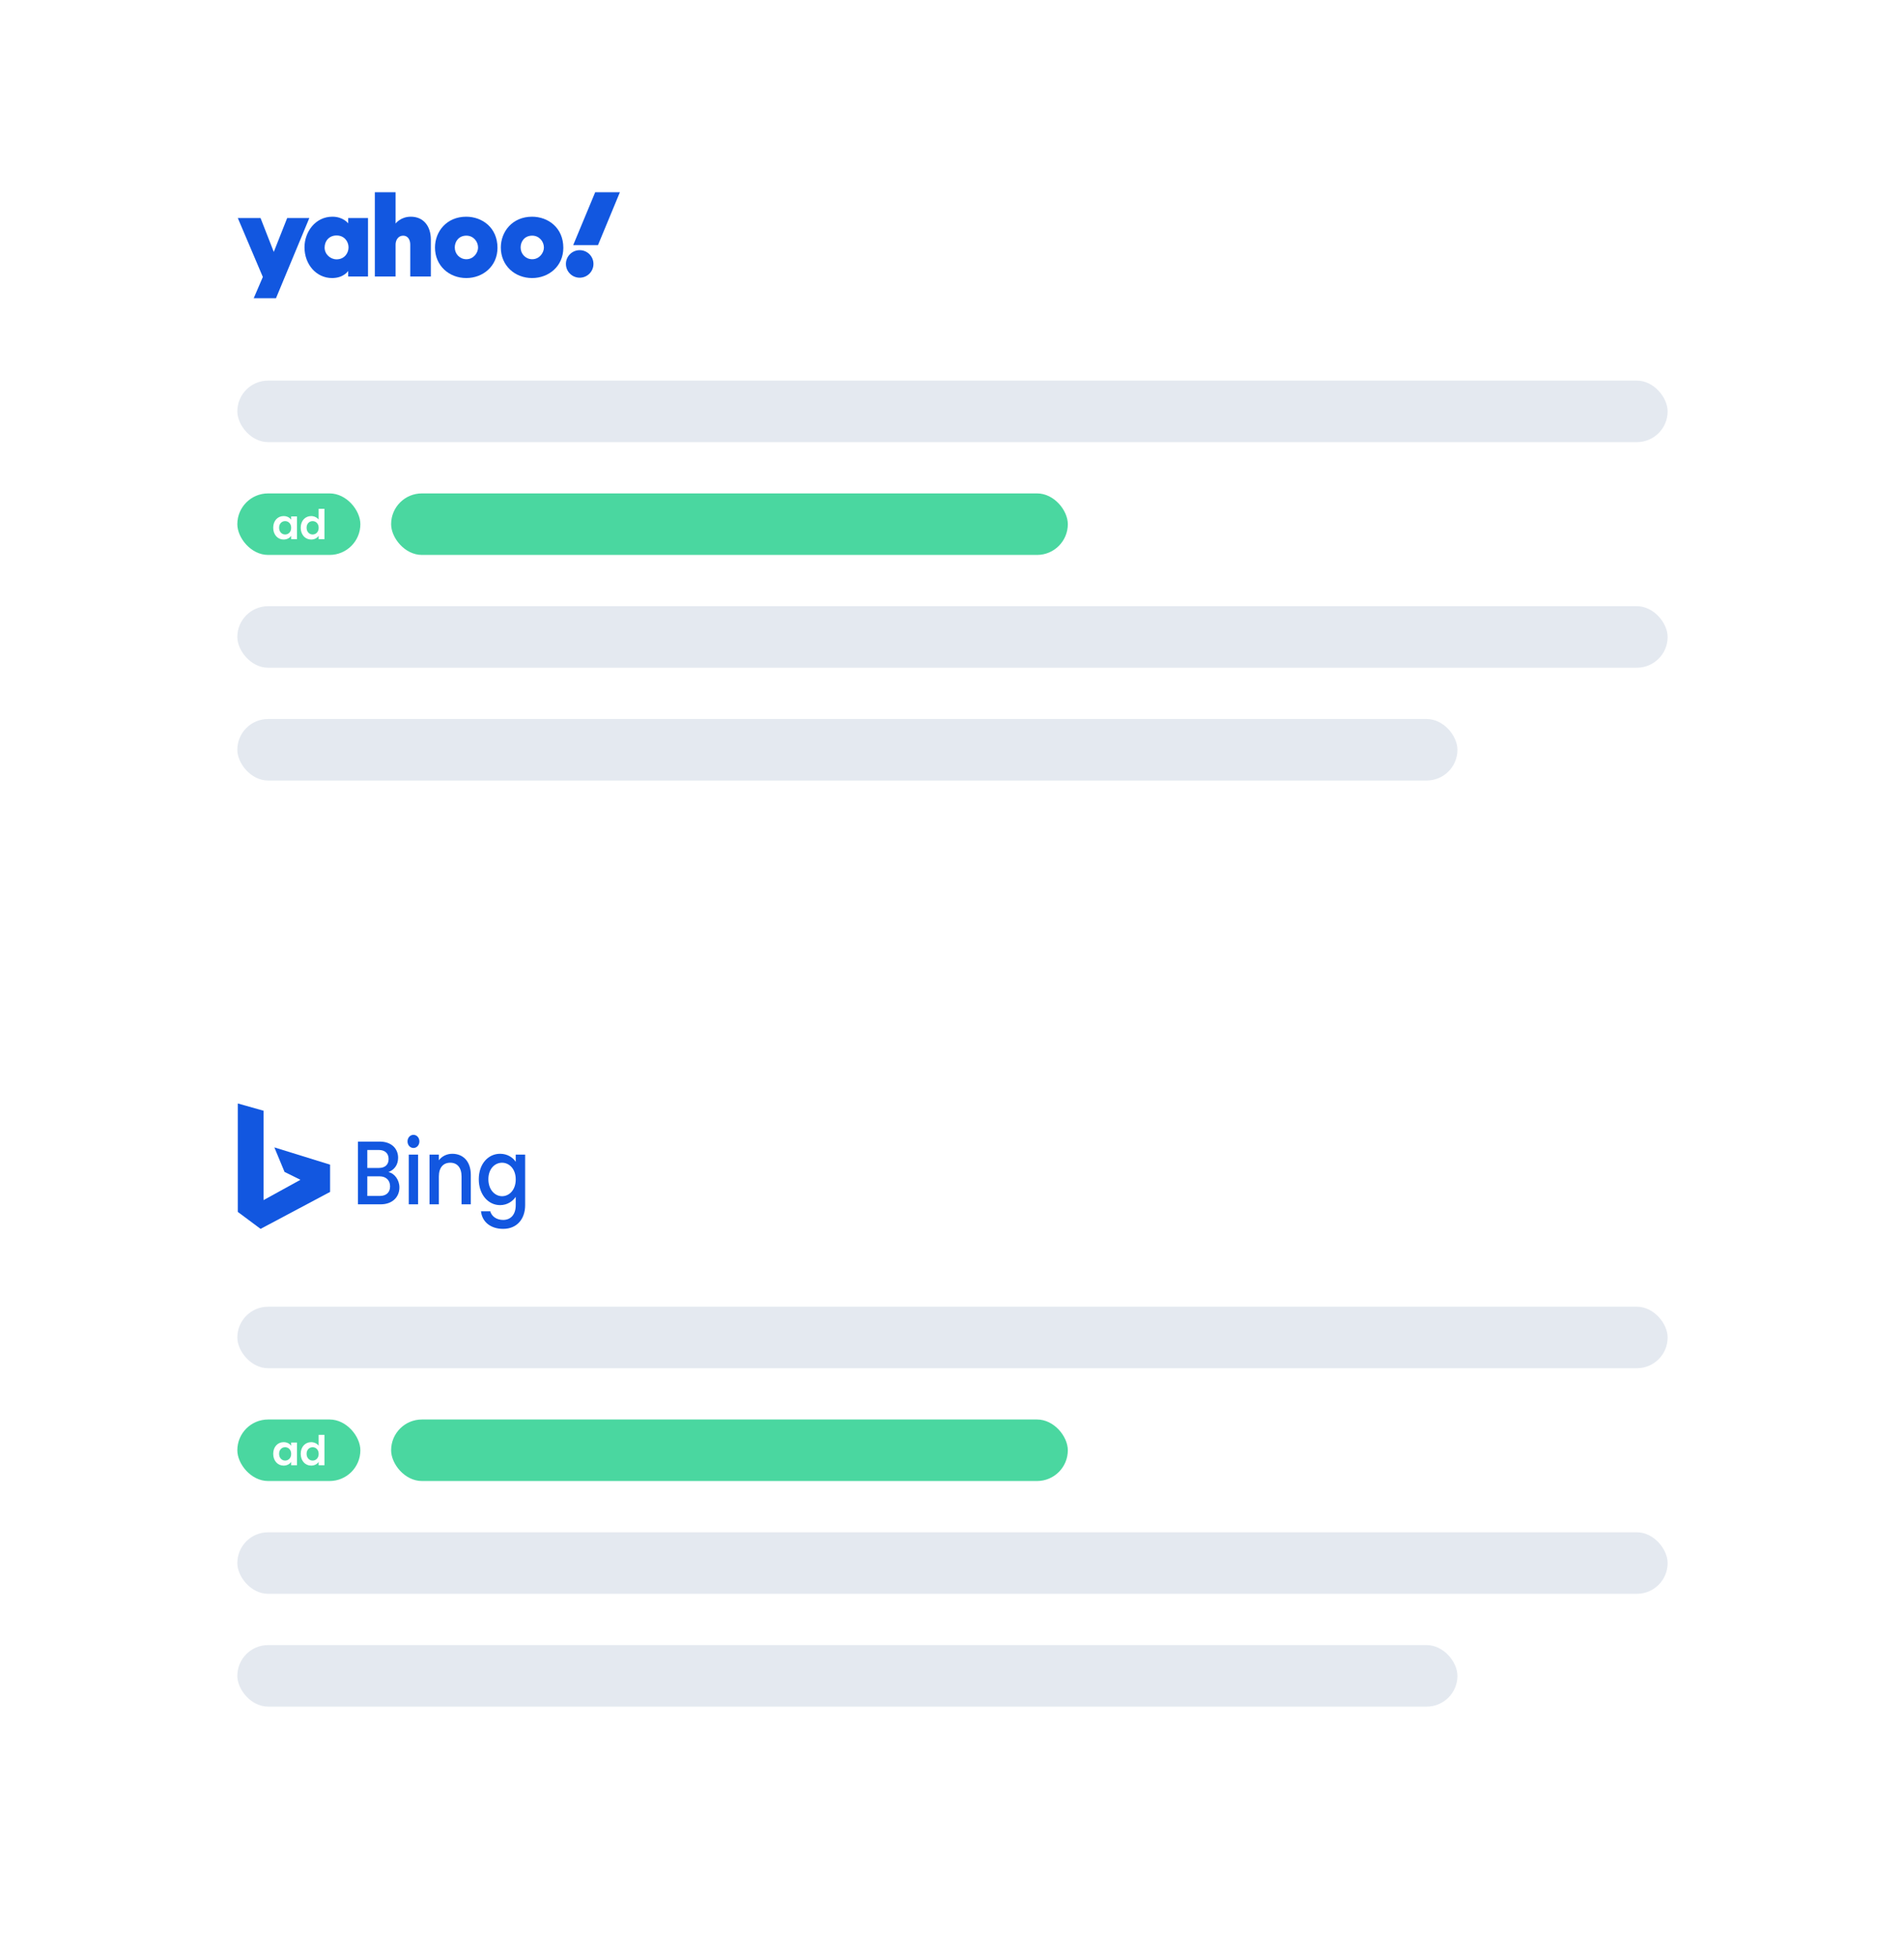 <svg width="366" height="376" viewBox="0 0 366 376" fill="none" xmlns="http://www.w3.org/2000/svg">
<g filter="url(#filter0_d)">
<rect x="20" y="16" width="325.2" height="157.673" rx="5" fill="white"/>
</g>
<rect x="45.621" y="73.156" width="274.942" height="11.825" rx="5.913" fill="#E4E9F0"/>
<rect x="45.621" y="116.516" width="274.942" height="11.825" rx="5.913" fill="#E4E9F0"/>
<rect x="45.621" y="138.196" width="234.538" height="11.825" rx="5.913" fill="#E4E9F0"/>
<rect x="75.184" y="94.836" width="130.08" height="11.825" rx="5.913" fill="#4AD7A0"/>
<rect x="45.621" y="94.836" width="23.651" height="11.825" rx="5.913" fill="#4AD7A0"/>
<path d="M52.519 101.432C52.519 102.798 53.405 103.705 54.514 103.705C55.21 103.705 55.709 103.374 55.97 102.995V103.634H57.087V99.261H55.97V99.885C55.709 99.522 55.226 99.19 54.522 99.19C53.405 99.19 52.519 100.066 52.519 101.432ZM55.97 101.448C55.97 102.277 55.416 102.734 54.807 102.734C54.213 102.734 53.651 102.261 53.651 101.432C53.651 100.603 54.213 100.161 54.807 100.161C55.416 100.161 55.97 100.619 55.97 101.448Z" fill="white"/>
<path d="M57.805 101.432C57.805 102.798 58.692 103.705 59.808 103.705C60.497 103.705 60.988 103.39 61.249 102.987V103.634H62.373V97.793H61.249V99.869C60.948 99.458 60.394 99.19 59.816 99.19C58.692 99.19 57.805 100.066 57.805 101.432ZM61.257 101.448C61.257 102.277 60.703 102.734 60.093 102.734C59.499 102.734 58.937 102.261 58.937 101.432C58.937 100.603 59.499 100.161 60.093 100.161C60.703 100.161 61.257 100.619 61.257 101.448Z" fill="white"/>
<path d="M45.713 41.91H50.083L52.627 48.419L55.204 41.91H59.459L53.052 57.32H48.771L50.525 53.236L45.713 41.91Z" fill="#1257e0"/>
<path d="M63.891 41.651C60.608 41.651 58.532 44.595 58.532 47.527C58.532 50.827 60.808 53.443 63.828 53.443C66.082 53.443 66.931 52.07 66.931 52.07V53.139H70.743V41.91H66.931V42.931C66.931 42.931 65.984 41.651 63.891 41.651ZM64.701 45.259C66.216 45.259 66.998 46.458 66.998 47.539C66.998 48.704 66.16 49.847 64.701 49.847C63.492 49.847 62.399 48.859 62.399 47.589C62.399 46.301 63.278 45.259 64.701 45.259Z" fill="#1257e0"/>
<path d="M72.056 53.139V36.951H76.042V42.969C76.042 42.969 76.989 41.652 78.972 41.652C81.397 41.652 82.819 43.459 82.819 46.042V53.139H78.861V47.014C78.861 46.14 78.445 45.296 77.502 45.296C76.542 45.296 76.042 46.153 76.042 47.014V53.139H72.056Z" fill="#1257e0"/>
<path d="M89.615 41.652C85.855 41.652 83.616 44.511 83.616 47.574C83.616 51.06 86.327 53.443 89.629 53.443C92.829 53.443 95.63 51.168 95.63 47.632C95.63 43.764 92.698 41.652 89.615 41.652ZM89.65 45.292C90.979 45.292 91.897 46.398 91.897 47.578C91.897 48.584 91.041 49.825 89.65 49.825C88.376 49.825 87.42 48.803 87.42 47.567C87.42 46.377 88.215 45.292 89.65 45.292Z" fill="#1257e0"/>
<path d="M102.271 41.652C98.511 41.652 96.272 44.511 96.272 47.574C96.272 51.06 98.983 53.443 102.285 53.443C105.486 53.443 108.286 51.168 108.286 47.632C108.286 43.764 105.354 41.652 102.271 41.652ZM102.307 45.292C103.635 45.292 104.554 46.398 104.554 47.578C104.554 48.584 103.698 49.825 102.307 49.825C101.032 49.825 100.076 48.803 100.076 47.567C100.076 46.377 100.871 45.292 102.307 45.292Z" fill="#1257e0"/>
<path d="M111.432 53.377C112.894 53.377 114.079 52.192 114.079 50.73C114.079 49.269 112.894 48.084 111.432 48.084C109.97 48.084 108.785 49.269 108.785 50.73C108.785 52.192 109.97 53.377 111.432 53.377Z" fill="#1257e0"/>
<path d="M114.949 47.111H110.184L114.413 36.951H119.16L114.949 47.111Z" fill="#1257e0"/>
<g filter="url(#filter1_d)">
<rect x="20" y="194" width="325.2" height="157.673" rx="5" fill="white"/>
</g>
<rect x="45.622" y="251.156" width="274.942" height="11.825" rx="5.913" fill="#E4E9F0"/>
<rect x="45.621" y="294.516" width="274.942" height="11.825" rx="5.913" fill="#E4E9F0"/>
<rect x="45.621" y="316.196" width="234.538" height="11.825" rx="5.913" fill="#E4E9F0"/>
<rect x="75.184" y="272.836" width="130.08" height="11.825" rx="5.913" fill="#4AD7A0"/>
<rect x="45.621" y="272.836" width="23.651" height="11.825" rx="5.913" fill="#4AD7A0"/>
<path d="M52.519 279.432C52.519 280.798 53.405 281.705 54.514 281.705C55.21 281.705 55.709 281.374 55.97 280.995V281.634H57.087V277.261H55.97V277.885C55.709 277.521 55.226 277.19 54.522 277.19C53.405 277.19 52.519 278.066 52.519 279.432ZM55.97 279.448C55.97 280.277 55.416 280.734 54.807 280.734C54.213 280.734 53.651 280.261 53.651 279.432C53.651 278.603 54.213 278.161 54.807 278.161C55.416 278.161 55.97 278.619 55.97 279.448Z" fill="white"/>
<path d="M57.805 279.432C57.805 280.798 58.692 281.705 59.808 281.705C60.497 281.705 60.988 281.39 61.249 280.987V281.634H62.373V275.793H61.249V277.869C60.948 277.458 60.394 277.19 59.816 277.19C58.692 277.19 57.805 278.066 57.805 279.432ZM61.257 279.448C61.257 280.277 60.703 280.734 60.093 280.734C59.499 280.734 58.937 280.261 58.937 279.432C58.937 278.603 59.499 278.161 60.093 278.161C60.703 278.161 61.257 278.619 61.257 279.448Z" fill="white"/>
<path d="M45.713 212.094V232.937L50.09 236.197L63.451 229.094V223.855L52.739 220.536L54.697 225.252L57.75 226.765L50.666 230.666V213.492L45.713 212.094Z" fill="#1257e0"/>
<path d="M74.984 228.026C74.984 229.188 74.244 229.865 73.031 229.865H70.607V226.1H72.968C74.165 226.1 74.984 226.829 74.984 228.026ZM74.701 222.769C74.701 223.88 73.992 224.487 72.827 224.487H70.607V221.034H72.827C73.992 221.034 74.701 221.676 74.701 222.769ZM76.779 228.234C76.779 226.794 75.834 225.51 74.669 225.285C75.724 224.868 76.527 223.984 76.527 222.526C76.527 220.826 75.299 219.421 72.984 219.421H68.811V231.478H73.189C75.425 231.478 76.779 230.073 76.779 228.234Z" fill="#1257e0"/>
<path d="M78.572 231.478H80.367V221.919H78.572V231.478ZM79.485 220.653C80.115 220.653 80.619 220.098 80.619 219.386C80.619 218.675 80.115 218.12 79.485 218.12C78.84 218.12 78.336 218.675 78.336 219.386C78.336 220.098 78.84 220.653 79.485 220.653Z" fill="#1257e0"/>
<path d="M88.723 231.478H90.502V225.84C90.502 223.168 88.975 221.763 86.944 221.763C85.904 221.763 84.944 222.231 84.361 223.012V221.919H82.566V231.478H84.361V226.135C84.361 224.383 85.228 223.481 86.55 223.481C87.857 223.481 88.723 224.383 88.723 226.135V231.478Z" fill="#1257e0"/>
<path d="M92.036 226.655C92.036 229.605 93.847 231.634 96.13 231.634C97.547 231.634 98.587 230.854 99.138 230.038V231.634C99.138 233.543 98.098 234.479 96.713 234.479C95.469 234.479 94.508 233.803 94.241 232.814H92.461C92.682 234.93 94.398 236.197 96.713 236.197C99.421 236.197 100.948 234.237 100.948 231.634V221.919H99.138V223.307C98.602 222.492 97.547 221.763 96.13 221.763C93.847 221.763 92.036 223.706 92.036 226.655ZM99.138 226.69C99.138 228.754 97.862 229.917 96.508 229.917C95.17 229.917 93.879 228.72 93.879 226.655C93.879 224.591 95.17 223.481 96.508 223.481C97.862 223.481 99.138 224.643 99.138 226.69Z" fill="#1257e0"/>
<defs>
<filter id="filter0_d" x="0" y="0" width="365.2" height="197.673" filterUnits="userSpaceOnUse" color-interpolation-filters="sRGB">
<feFlood flood-opacity="0" result="BackgroundImageFix"/>
<feColorMatrix in="SourceAlpha" type="matrix" values="0 0 0 0 0 0 0 0 0 0 0 0 0 0 0 0 0 0 127 0"/>
<feOffset dy="4"/>
<feGaussianBlur stdDeviation="10"/>
<feColorMatrix type="matrix" values="0 0 0 0 0 0 0 0 0 0 0 0 0 0 0 0 0 0 0.1 0"/>
<feBlend mode="normal" in2="BackgroundImageFix" result="effect1_dropShadow"/>
<feBlend mode="normal" in="SourceGraphic" in2="effect1_dropShadow" result="shape"/>
</filter>
<filter id="filter1_d" x="0" y="178" width="365.2" height="197.673" filterUnits="userSpaceOnUse" color-interpolation-filters="sRGB">
<feFlood flood-opacity="0" result="BackgroundImageFix"/>
<feColorMatrix in="SourceAlpha" type="matrix" values="0 0 0 0 0 0 0 0 0 0 0 0 0 0 0 0 0 0 127 0"/>
<feOffset dy="4"/>
<feGaussianBlur stdDeviation="10"/>
<feColorMatrix type="matrix" values="0 0 0 0 0 0 0 0 0 0 0 0 0 0 0 0 0 0 0.1 0"/>
<feBlend mode="normal" in2="BackgroundImageFix" result="effect1_dropShadow"/>
<feBlend mode="normal" in="SourceGraphic" in2="effect1_dropShadow" result="shape"/>
</filter>
</defs>
</svg>
